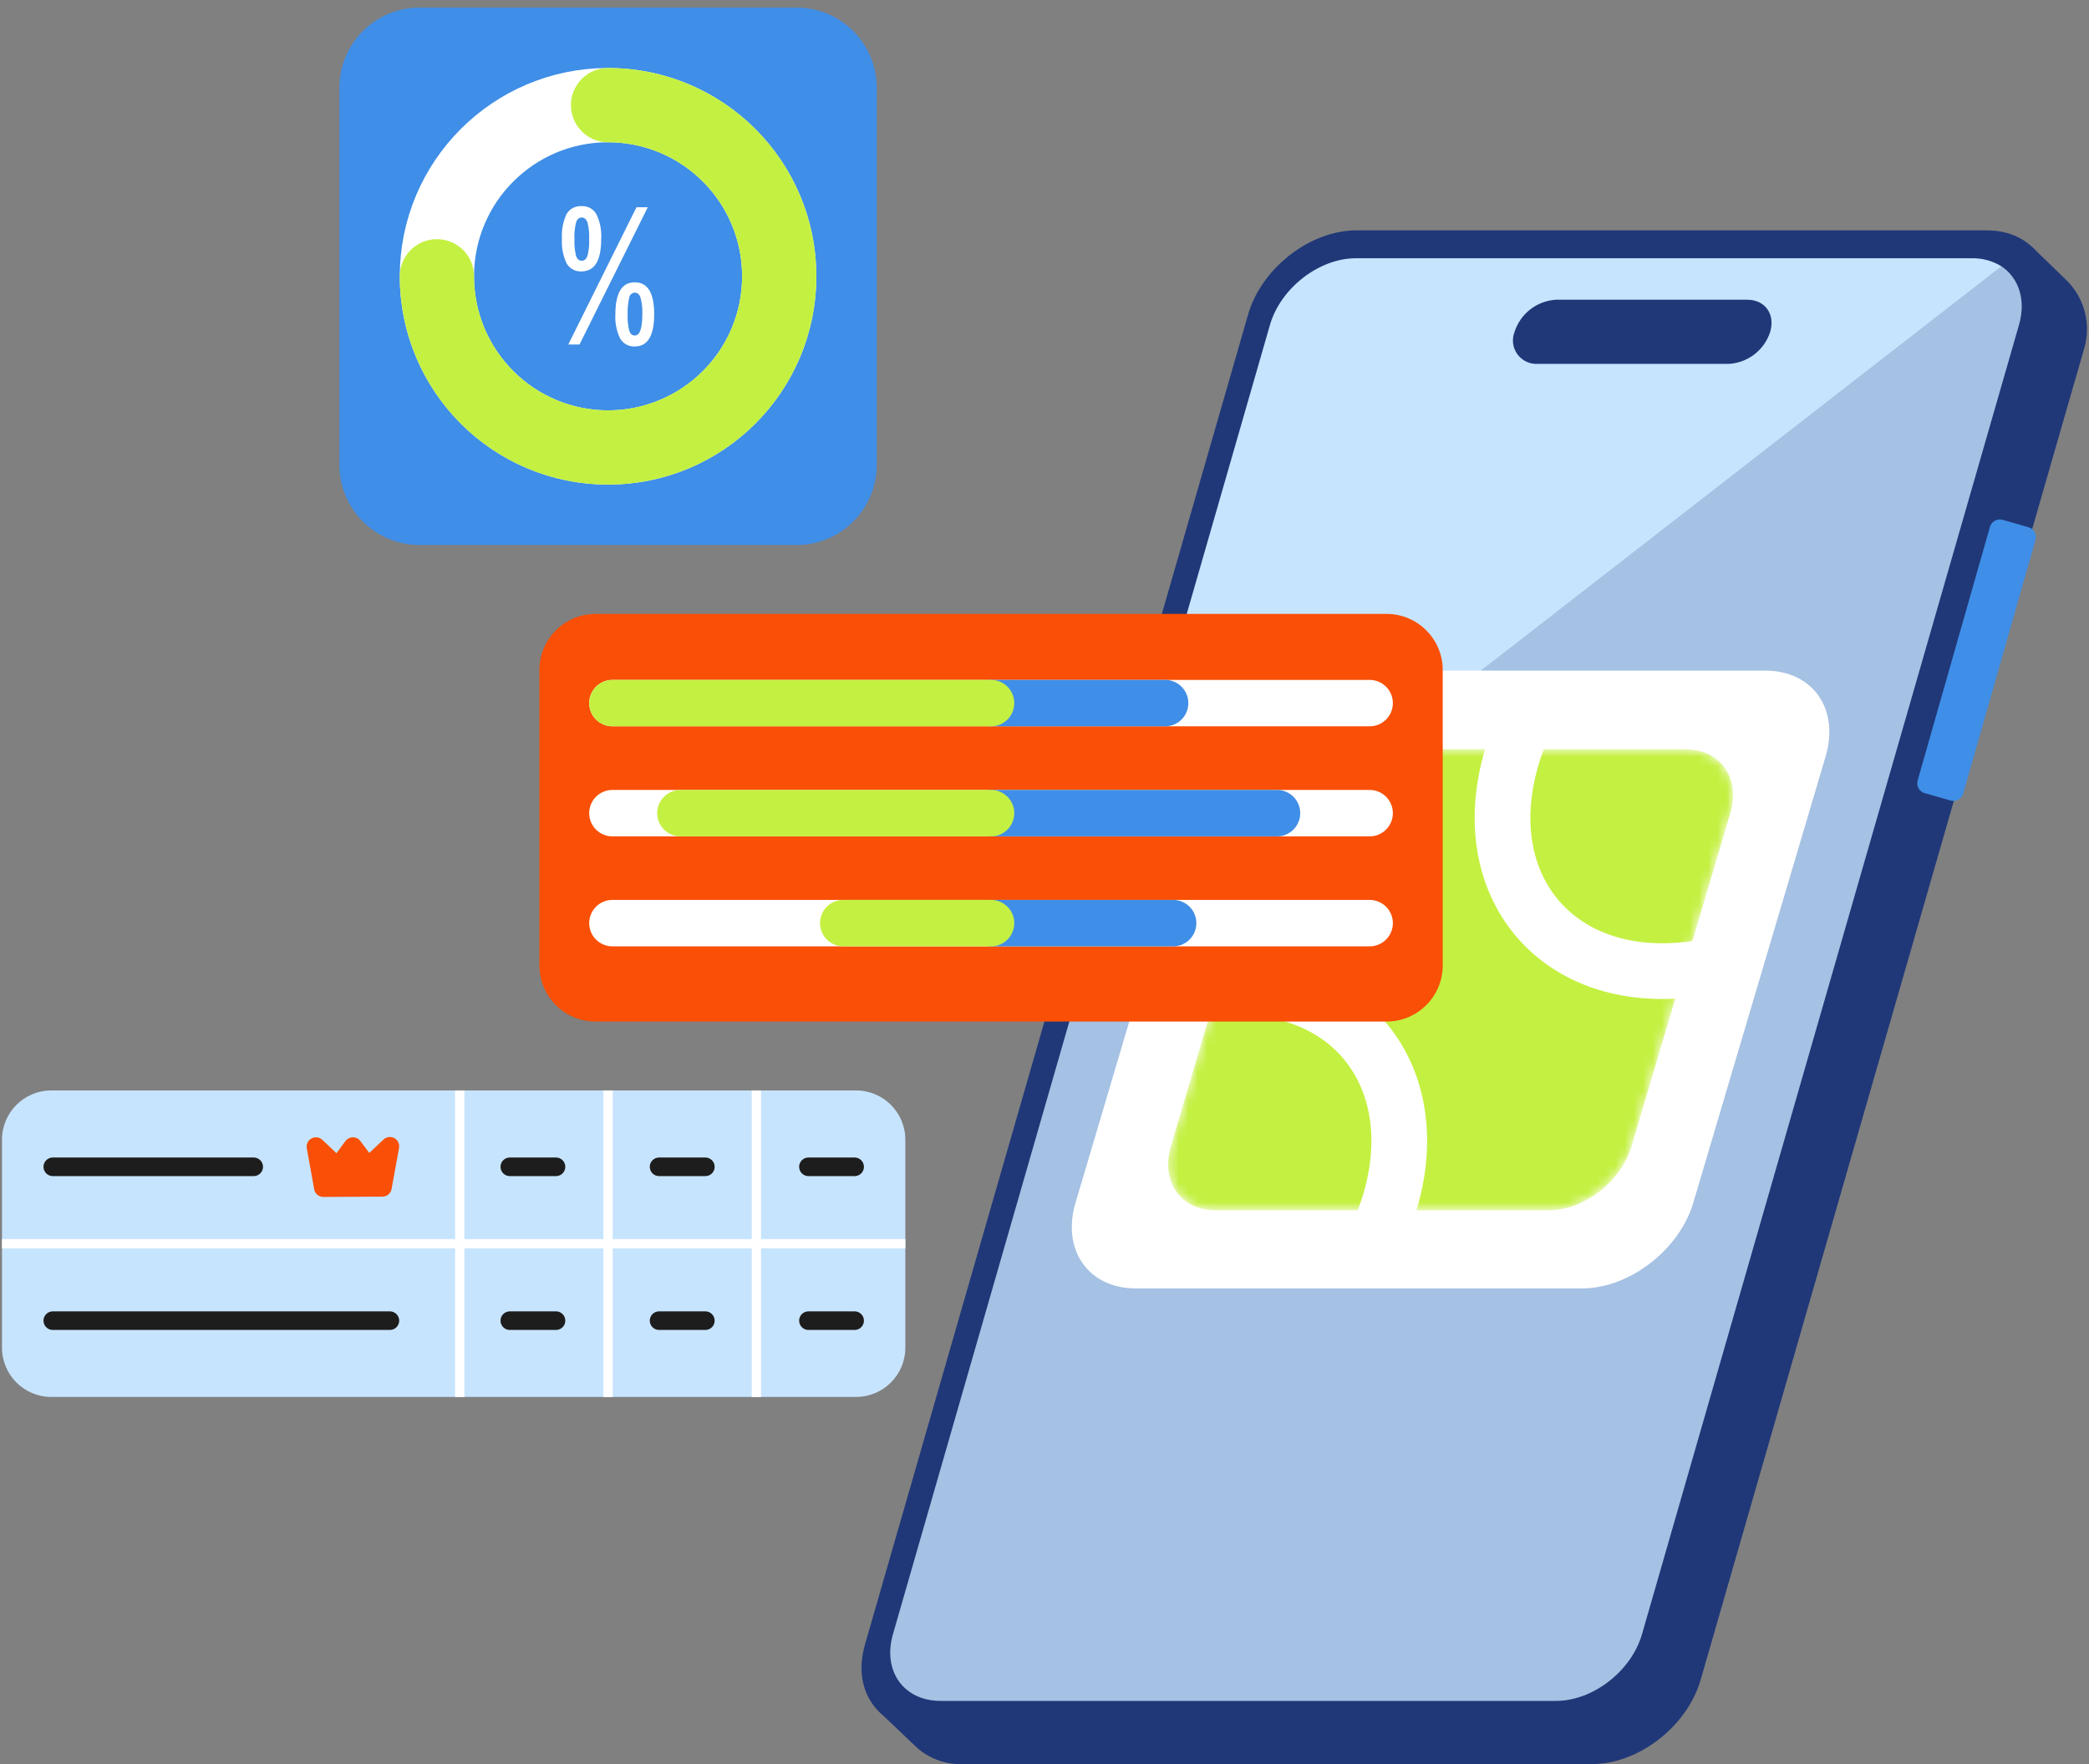 <svg width="225" height="190" viewBox="0 0 225 190" fill="none" xmlns="http://www.w3.org/2000/svg">
<rect x="0" y="0" width="225" height="190" fill="#808080" stroke="none"/>
<path d="M167.486 186.196H99.626C94.616 186.196 91.722 182.127 93.164 177.116L134.425 33.889C135.867 28.869 141.103 24.809 146.113 24.809H213.973C218.993 24.809 221.887 28.869 220.444 33.889L179.184 177.116C177.741 182.127 172.506 186.196 167.486 186.196Z" fill="#203878"/>
<path d="M222.405 30.018L218.889 26.614L218.025 28.61H150.113C145.094 28.61 139.859 32.67 138.416 37.69L94.607 184.278L98.719 188.191C100.058 189.403 101.813 190.05 103.618 189.997H171.486C176.497 189.997 181.732 185.928 183.175 180.917L224.436 37.69C224.862 36.35 224.898 34.917 224.538 33.558C224.178 32.199 223.439 30.971 222.405 30.018Z" fill="#203878"/>
<path d="M217.455 34.994L176.851 176.01C175.711 179.976 171.564 183.189 167.608 183.189H101.294C97.337 183.189 95.039 179.976 96.18 176.01L136.783 34.994C137.924 31.029 142.079 27.815 146.036 27.815H212.367C213.493 27.79 214.603 28.09 215.563 28.679C217.412 29.923 218.241 32.282 217.455 34.994Z" fill="#C7E4FE"/>
<path d="M186.199 39.193H165.603C165.181 39.214 164.759 39.129 164.378 38.945C163.997 38.762 163.669 38.485 163.423 38.141C163.177 37.797 163.021 37.396 162.97 36.976C162.92 36.556 162.975 36.13 163.132 35.737C163.441 34.776 164.033 33.931 164.833 33.313C165.632 32.697 166.599 32.337 167.607 32.282H188.194C190.112 32.282 191.218 33.837 190.665 35.737C190.359 36.698 189.767 37.543 188.97 38.16C188.172 38.777 187.206 39.137 186.199 39.193Z" fill="#203878"/>
<g style="mix-blend-mode:hard-light" opacity="0.2">
<path d="M217.455 34.994L176.851 176.01C175.711 179.976 171.564 183.189 167.608 183.189H101.294C97.337 183.189 95.039 179.976 96.18 176.01L116.447 105.671L215.546 28.688C217.412 29.923 218.241 32.282 217.455 34.994Z" fill="#203878"/>
</g>
<path d="M218.487 56.785L215.687 55.987C215.105 55.821 214.498 56.159 214.332 56.742L206.543 84.067C206.376 84.65 206.714 85.257 207.297 85.423L210.097 86.221C210.679 86.387 211.287 86.05 211.453 85.467L219.242 58.141C219.408 57.559 219.07 56.952 218.487 56.785Z" fill="#3F8EE7"/>
<path d="M142.062 72.229H190.147C195.244 72.229 198.147 76.367 196.635 81.464L182.38 129.54C180.869 134.638 175.469 138.767 170.415 138.767H122.33C117.233 138.767 114.33 134.638 115.842 129.54L130.097 81.464C131.608 76.367 136.965 72.229 142.062 72.229Z" fill="white"/>
<mask id="mask0_1461_10103" style="mask-type:luminance" maskUnits="userSpaceOnUse">
<path d="M145.673 80.695H181.516C185.318 80.695 187.486 83.779 186.363 87.606L175.728 123.45C174.605 127.251 170.605 130.361 166.804 130.361H130.96C127.159 130.361 124.991 127.277 126.114 123.45L136.714 87.581C137.872 83.753 141.897 80.695 145.673 80.695Z" fill="white"/>
</mask>
<g mask="url(#mask0_1461_10103)">
<path d="M145.673 80.695H181.516C185.318 80.695 187.486 83.779 186.363 87.606L175.728 123.45C174.605 127.251 170.605 130.361 166.804 130.361H130.96C127.159 130.361 124.991 127.277 126.114 123.45L136.714 87.581C137.872 83.753 141.897 80.695 145.673 80.695Z" fill="#C4F042"/>
<path fill-rule="evenodd" clip-rule="evenodd" d="M192.004 58.51C179.166 58.899 166.018 69.525 162.631 82.25C159.245 94.975 166.951 104.971 179.745 104.582C192.54 104.193 205.74 93.559 209.118 80.842C212.496 68.125 204.842 58.121 192.004 58.51Z" stroke="white" stroke-width="6" stroke-miterlimit="10"/>
<path fill-rule="evenodd" clip-rule="evenodd" d="M132.74 106.362C119.868 106.751 106.685 117.411 103.289 130.163C99.894 142.914 107.609 152.944 120.455 152.555C133.302 152.166 146.511 141.506 149.906 128.754C153.301 116.003 145.612 105.964 132.74 106.362Z" stroke="white" stroke-width="6" stroke-miterlimit="10"/>
</g>
<path d="M92.205 117.446H5.521C2.591 117.446 0.216 119.821 0.216 122.75V145.151C0.216 148.081 2.591 150.456 5.521 150.456H92.205C95.135 150.456 97.51 148.081 97.51 145.151V122.75C97.51 119.821 95.135 117.446 92.205 117.446Z" fill="#C7E4FE"/>
<path d="M81.467 117.446V150.464" stroke="white" stroke-miterlimit="10"/>
<path d="M65.493 117.446V150.464" stroke="white" stroke-miterlimit="10"/>
<path d="M49.52 117.446V150.464" stroke="white" stroke-miterlimit="10"/>
<path d="M0.216 133.955H97.51" stroke="white" stroke-miterlimit="10"/>
<path d="M5.685 125.67H27.326" stroke="#1D1D1D" stroke-width="2" stroke-linecap="round" stroke-linejoin="round"/>
<path d="M54.91 125.67H59.886" stroke="#1D1D1D" stroke-width="2" stroke-linecap="round" stroke-linejoin="round"/>
<path d="M54.91 142.24H59.886" stroke="#1D1D1D" stroke-width="2" stroke-linecap="round" stroke-linejoin="round"/>
<path d="M70.987 125.67H75.972" stroke="#1D1D1D" stroke-width="2" stroke-linecap="round" stroke-linejoin="round"/>
<path d="M70.987 142.24H75.972" stroke="#1D1D1D" stroke-width="2" stroke-linecap="round" stroke-linejoin="round"/>
<path d="M87.074 125.67H92.05" stroke="#1D1D1D" stroke-width="2" stroke-linecap="round" stroke-linejoin="round"/>
<path d="M87.074 142.24H92.05" stroke="#1D1D1D" stroke-width="2" stroke-linecap="round" stroke-linejoin="round"/>
<path d="M5.685 142.24H41.995" stroke="#1D1D1D" stroke-width="2" stroke-linecap="round" stroke-linejoin="round"/>
<path d="M41.192 127.882L41.995 123.459L39.645 125.67L38.012 123.493L36.371 125.705L34.03 123.493L34.825 127.916L41.192 127.882Z" fill="#F94F06" stroke="#F94F06" stroke-width="2" stroke-linecap="round" stroke-linejoin="round"/>
<path d="M149.344 66.121H64.145C60.806 66.121 58.098 68.829 58.098 72.168V103.978C58.098 107.317 60.806 110.025 64.145 110.025H149.344C152.684 110.025 155.392 107.317 155.392 103.978V72.168C155.392 68.829 152.684 66.121 149.344 66.121Z" fill="#F94F06"/>
<path d="M147.521 99.425H65.96" stroke="white" stroke-width="5" stroke-linecap="round" stroke-linejoin="round"/>
<path d="M147.521 87.58H65.96" stroke="white" stroke-width="5" stroke-linecap="round" stroke-linejoin="round"/>
<path d="M147.521 75.728H65.96" stroke="white" stroke-width="5" stroke-linecap="round" stroke-linejoin="round"/>
<path d="M126.356 99.425H106.745" stroke="#3F8EE7" stroke-width="5" stroke-linecap="round" stroke-linejoin="round"/>
<path d="M106.745 99.425H90.823" stroke="#C4F042" stroke-width="5" stroke-linecap="round" stroke-linejoin="round"/>
<path d="M137.543 87.58H106.745" stroke="#3F8EE7" stroke-width="5" stroke-linecap="round" stroke-linejoin="round"/>
<path d="M125.492 75.728H106.745" stroke="#3F8EE7" stroke-width="5" stroke-linecap="round" stroke-linejoin="round"/>
<path d="M106.745 87.58H73.286" stroke="#C4F042" stroke-width="5" stroke-linecap="round" stroke-linejoin="round"/>
<path d="M65.96 75.728H106.745" stroke="#C4F042" stroke-width="5" stroke-linecap="round" stroke-linejoin="round"/>
<path d="M85.795 0.818H45.192C40.42 0.818 36.553 4.686 36.553 9.457V50.061C36.553 54.832 40.42 58.7 45.192 58.7H85.795C90.567 58.7 94.434 54.832 94.434 50.061V9.457C94.434 4.686 90.567 0.818 85.795 0.818Z" fill="#3F8EE7"/>
<path d="M65.493 48.195C75.675 48.195 83.929 39.941 83.929 29.759C83.929 19.577 75.675 11.323 65.493 11.323C55.312 11.323 47.058 19.577 47.058 29.759C47.058 39.941 55.312 48.195 65.493 48.195Z" stroke="white" stroke-width="8" stroke-miterlimit="10"/>
<path d="M65.493 11.323C69.14 11.323 72.704 12.404 75.736 14.43C78.768 16.456 81.131 19.335 82.526 22.704C83.921 26.073 84.286 29.779 83.575 33.356C82.864 36.932 81.108 40.217 78.529 42.795C75.951 45.373 72.666 47.129 69.09 47.84C65.514 48.552 61.807 48.187 58.438 46.791C55.07 45.396 52.19 43.033 50.165 40.001C48.139 36.97 47.058 33.405 47.058 29.759" stroke="#C4F042" stroke-width="8" stroke-linecap="round" stroke-linejoin="round"/>
<path d="M64.751 25.776C64.751 28.083 64.042 29.232 62.608 29.232C62.291 29.247 61.975 29.175 61.696 29.022C61.417 28.87 61.186 28.643 61.027 28.368C60.636 27.538 60.464 26.622 60.526 25.707C60.466 24.799 60.635 23.89 61.019 23.064C61.178 22.787 61.41 22.559 61.691 22.407C61.972 22.254 62.289 22.183 62.608 22.2C62.933 22.176 63.257 22.245 63.545 22.398C63.832 22.55 64.07 22.781 64.232 23.064C64.639 23.907 64.818 24.842 64.751 25.776ZM68.552 22.321H69.77L62.418 37.102H61.209L68.552 22.321ZM63.455 25.776C63.485 25.172 63.427 24.567 63.282 23.979C63.152 23.616 62.945 23.426 62.66 23.426C62.375 23.426 62.167 23.599 62.047 23.945C61.901 24.538 61.843 25.149 61.874 25.759C61.843 26.366 61.901 26.974 62.047 27.564C62.167 27.91 62.366 28.083 62.66 28.083C62.954 28.083 63.152 27.901 63.282 27.539C63.426 26.963 63.484 26.369 63.455 25.776ZM70.461 33.862C70.461 36.135 69.77 37.318 68.37 37.318C68.053 37.333 67.737 37.261 67.458 37.108C67.179 36.956 66.948 36.73 66.789 36.454C66.401 35.648 66.226 34.756 66.28 33.862C66.28 31.538 66.979 30.407 68.362 30.407C69.744 30.407 70.461 31.504 70.461 33.862ZM69.182 33.862C69.211 33.26 69.147 32.657 68.992 32.074C68.871 31.703 68.664 31.521 68.379 31.521C68.234 31.525 68.095 31.578 67.984 31.673C67.874 31.767 67.8 31.897 67.774 32.04C67.644 32.623 67.586 33.221 67.601 33.819C67.574 34.426 67.632 35.034 67.774 35.625C67.895 35.97 68.085 36.135 68.37 36.135C68.915 36.135 69.182 35.374 69.182 33.845V33.862Z" fill="white"/>
</svg>
